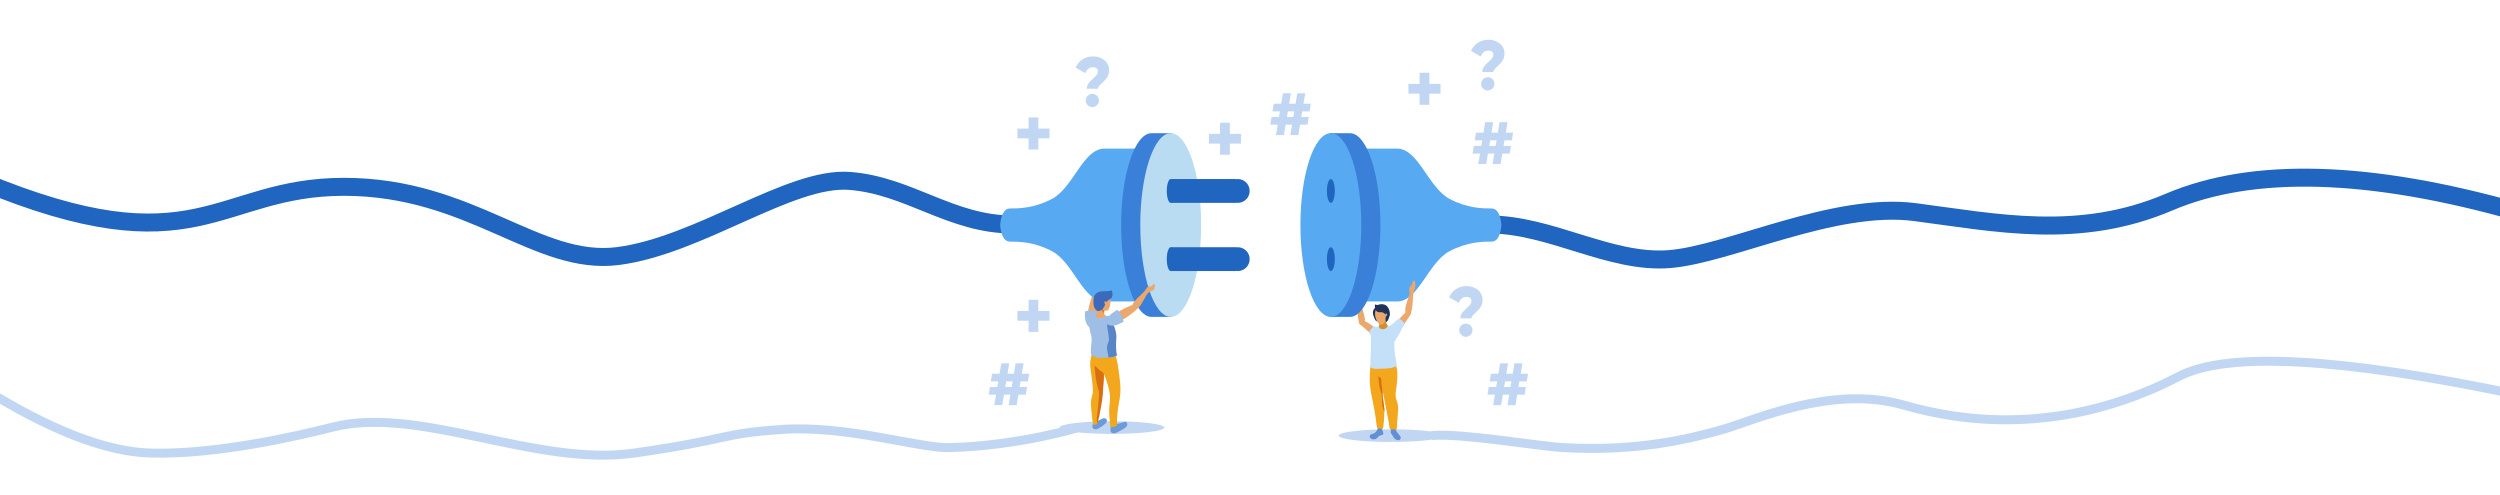 <?xml version="1.0" encoding="UTF-8"?>
<svg width="3802px" height="753px" viewBox="0 0 3802 753" version="1.1" xmlns="http://www.w3.org/2000/svg" xmlns:xlink="http://www.w3.org/1999/xlink">
    <!-- Generator: Sketch 57.1 (83088) - https://sketch.com -->
    <title>Artboard</title>
    <desc>Created with Sketch.</desc>
    <g id="Artboard" stroke="none" stroke-width="1" fill="none" fill-rule="evenodd">
        <g id="2662781" transform="translate(-29, 60)">
            <polyline id="Fill-1" fill="#C1D6F2" points="1625.042 150.406 1608.084 150.406 1608.084 167.364 1593.246 167.364 1593.246 150.406 1576.288 150.406 1576.288 135.568 1593.246 135.568 1593.246 118.61 1608.084 118.61 1608.084 135.568 1625.042 135.568 1625.042 150.406"></polyline>
            <polyline id="Fill-2" fill="#C1D6F2" points="1916.284 158.406 1899.328 158.406 1899.328 175.364 1884.49 175.364 1884.49 158.406 1867.532 158.406 1867.532 143.568 1884.49 143.568 1884.49 126.61 1899.328 126.61 1899.328 143.568 1916.284 143.568 1916.284 158.406"></polyline>
            <polyline id="Fill-3" fill="#C1D6F2" points="2219.708 82.406 2202.752 82.406 2202.752 99.364 2187.914 99.364 2187.914 82.406 2170.954 82.406 2170.954 67.568 2187.914 67.568 2187.914 50.61 2202.752 50.61 2202.752 67.568 2219.708 67.568 2219.708 82.406"></polyline>
            <polyline id="Fill-4" fill="#C1D6F2" points="1625.042 427.738 1608.084 427.738 1608.084 444.698 1593.246 444.698 1593.246 427.738 1576.288 427.738 1576.288 412.9 1593.246 412.9 1593.246 395.944 1608.084 395.944 1608.084 412.9 1625.042 412.9 1625.042 427.738"></polyline>
            <path d="M2248.202,442.164 C2248.202,436.652 2252.762,432.096 2258.272,432.096 C2263.784,432.096 2268.342,436.652 2268.342,442.164 C2268.342,447.676 2263.784,452.232 2258.272,452.232 C2252.762,452.232 2248.202,447.676 2248.202,442.164 Z M2266.752,397.754 C2266.752,394.048 2264.314,391.61 2258.908,391.61 C2253.078,391.61 2249.582,395.53 2247.46,400.512 L2232.836,392.138 C2237.498,381.222 2247.778,375.074 2259.544,375.074 C2271.626,375.074 2283.708,382.492 2283.708,396.272 C2283.708,412.062 2266.752,416.94 2266.752,424.252 L2249.792,424.252 C2249.792,411.852 2266.752,407.082 2266.752,397.754 L2266.752,397.754 Z" id="Fill-5" fill="#C1D6F2"></path>
            <path d="M1680.202,92.832 C1680.202,87.32 1684.76,82.764 1690.272,82.764 C1695.784,82.764 1700.34,87.32 1700.34,92.832 C1700.34,98.344 1695.784,102.9 1690.272,102.9 C1684.76,102.9 1680.202,98.344 1680.202,92.832 Z M1698.75,48.422 C1698.75,44.714 1696.314,42.276 1690.908,42.276 C1685.078,42.276 1681.58,46.196 1679.46,51.178 L1664.834,42.806 C1669.498,31.888 1679.778,25.742 1691.544,25.742 C1703.626,25.742 1715.708,33.16 1715.708,46.938 C1715.708,62.73 1698.75,67.606 1698.75,74.92 L1681.792,74.92 C1681.792,62.518 1698.75,57.75 1698.75,48.422 L1698.75,48.422 Z" id="Fill-6" fill="#C1D6F2"></path>
            <path d="M2281.536,67.498 C2281.536,61.986 2286.094,57.43 2291.606,57.43 C2297.116,57.43 2301.674,61.986 2301.674,67.498 C2301.674,73.01 2297.116,77.566 2291.606,77.566 C2286.094,77.566 2281.536,73.01 2281.536,67.498 Z M2300.084,23.088 C2300.084,19.38 2297.646,16.942 2292.242,16.942 C2286.412,16.942 2282.914,20.862 2280.794,25.844 L2266.168,17.472 C2270.832,6.554 2281.112,0.408 2292.876,0.408 C2304.958,0.408 2317.04,7.826 2317.04,21.604 C2317.04,37.396 2300.084,42.272 2300.084,49.586 L2283.126,49.586 C2283.126,37.184 2300.084,32.416 2300.084,23.088 L2300.084,23.088 Z" id="Fill-7" fill="#C1D6F2"></path>
            <path d="M2305.002,153.414 L2295.25,153.414 L2293.768,161.894 L2303.518,161.894 L2305.002,153.414 Z M2317.084,153.414 L2315.6,161.894 L2326.834,161.894 L2325.032,173.552 L2313.692,173.552 L2311.042,189.45 L2298.96,189.45 L2301.61,173.552 L2291.86,173.552 L2289.208,189.45 L2277.126,189.45 L2279.778,173.552 L2268.542,173.552 L2270.448,161.894 L2281.684,161.894 L2283.168,153.414 L2271.828,153.414 L2273.736,141.756 L2285.076,141.756 L2287.726,125.858 L2299.808,125.858 L2297.158,141.756 L2306.908,141.756 L2309.558,125.858 L2321.64,125.858 L2318.992,141.756 L2330.12,141.756 L2328.212,153.414 L2317.084,153.414 L2317.084,153.414 Z" id="Fill-8" fill="#C1D6F2"></path>
            <path d="M1997.364,109.414 L1987.612,109.414 L1986.128,117.894 L1995.88,117.894 L1997.364,109.414 Z M2009.446,109.414 L2007.962,117.894 L2019.196,117.894 L2017.396,129.552 L2006.054,129.552 L2003.406,145.45 L1991.322,145.45 L1993.972,129.552 L1984.222,129.552 L1981.572,145.45 L1969.49,145.45 L1972.138,129.552 L1960.904,129.552 L1962.812,117.894 L1974.046,117.894 L1975.53,109.414 L1964.19,109.414 L1966.098,97.756 L1977.44,97.756 L1980.088,81.858 L1992.17,81.858 L1989.522,97.756 L1999.272,97.756 L2001.922,81.858 L2014.004,81.858 L2011.356,97.756 L2022.484,97.756 L2020.576,109.414 L2009.446,109.414 L2009.446,109.414 Z" id="Fill-9" fill="#C1D6F2"></path>
            <path d="M1569.002,520.08 L1559.25,520.08 L1557.768,528.56 L1567.518,528.56 L1569.002,520.08 Z M1581.084,520.08 L1579.6,528.56 L1590.834,528.56 L1589.034,540.22 L1577.692,540.22 L1575.044,556.116 L1562.96,556.116 L1565.61,540.22 L1555.86,540.22 L1553.21,556.116 L1541.128,556.116 L1543.778,540.22 L1532.542,540.22 L1534.45,528.56 L1545.684,528.56 L1547.168,520.08 L1535.828,520.08 L1537.736,508.422 L1549.076,508.422 L1551.726,492.524 L1563.808,492.524 L1561.158,508.422 L1570.908,508.422 L1573.56,492.524 L1585.642,492.524 L1582.992,508.422 L1594.122,508.422 L1592.214,520.08 L1581.084,520.08 L1581.084,520.08 Z" id="Fill-10" fill="#C1D6F2"></path>
            <path d="M2327.67,520.08 L2317.918,520.08 L2316.434,528.56 L2326.186,528.56 L2327.67,520.08 Z M2339.752,520.08 L2338.268,528.56 L2349.502,528.56 L2347.7,540.22 L2336.36,540.22 L2333.71,556.116 L2321.626,556.116 L2324.278,540.22 L2314.528,540.22 L2311.876,556.116 L2299.794,556.116 L2302.444,540.22 L2291.208,540.22 L2293.116,528.56 L2304.352,528.56 L2305.836,520.08 L2294.494,520.08 L2296.402,508.422 L2307.744,508.422 L2310.392,492.524 L2322.474,492.524 L2319.826,508.422 L2329.576,508.422 L2332.226,492.524 L2344.308,492.524 L2341.66,508.422 L2352.788,508.422 L2350.88,520.08 L2339.752,520.08 L2339.752,520.08 Z" id="Fill-11" fill="#C1D6F2"></path>
            <path d="M2130.946,453.09 C2129.732,454.874 2126.274,454.644 2124.534,454.322 C2122.368,453.918 2120.458,452.492 2118.804,451.208 C2113.54,447.118 2108.284,443.086 2103.452,438.4 C2101.056,436.074 2098.046,434.218 2096.138,431.522 C2095.716,430.926 2095.848,428.614 2095.844,427.87 C2095.838,426.68 2097.194,426.79 2098.172,426.844 C2103.67,427.152 2108.518,430.326 2112.99,433.226 C2114.7,434.336 2116.168,435.736 2117.886,436.87 C2120.508,438.6 2123.164,440.354 2125.496,442.446 C2127.304,444.07 2129.042,446.27 2130.232,448.392 C2130.824,449.448 2131.652,450.914 2131.424,452.226 C2131.278,453.066 2130.764,453.568 2130.946,453.09" id="Fill-12" fill="#EBA76C"></path>
            <path d="M2097.408,433.724 C2096.114,432.764 2095.846,431.046 2095.508,429.588 C2094.384,424.766 2094.098,419.732 2093.624,414.766 C2093.236,410.698 2093.784,406.528 2093.016,402.416 C2092.294,398.574 2090.498,394.86 2090.132,390.924 C2089.934,388.758 2089.93,385.326 2091.102,383.024 C2091.572,382.098 2092.83,381.928 2093.53,382.696 C2093.874,383.068 2094.18,383.464 2094.368,383.816 C2094.836,384.698 2094.84,386.22 2095.146,387.246 C2095.734,389.222 2096.672,391.268 2097.074,393.248 C2097.398,392.386 2097.282,390.756 2097.206,389.34 C2097.184,388.906 2097.796,388.792 2097.932,389.206 C2098.548,391.096 2099.088,393.43 2099.276,394.938 C2099.518,396.884 2098.462,399.446 2098.644,401.414 C2098.966,404.89 2100.374,407.42 2101.25,410.81 C2102.69,416.396 2105.304,422.402 2104.696,428.296 C2104.546,429.772 2104.918,432.27 2103.66,433.37 C2102.774,434.146 2098.724,434.7 2097.408,433.724" id="Fill-13" fill="#EBA76C"></path>
            <path d="M2137.37,444.5 C2136.206,443.488 2134.19,443.538 2132.642,443.03 C2130.608,442.362 2128.482,441.476 2126.668,440.356 C2125.69,439.752 2124.77,439.094 2123.758,438.598 C2122.736,438.1 2121.61,437.81 2120.662,437.152 C2119.822,436.572 2119.232,435.696 2118.288,436.364 C2117.434,436.97 2116.776,437.872 2115.956,438.556 C2114.492,439.778 2113.07,441.146 2112.258,442.896 C2111.674,444.148 2111.562,445.456 2111.102,446.704 C2112.21,447.372 2113.082,448.368 2114.196,449.036 C2115.662,449.918 2117.118,450.728 2118.404,451.886 C2119.418,452.798 2120.252,453.902 2121.044,454.986 C2122.394,456.832 2122.128,458.41 2121.998,460.592 C2121.782,464.144 2120.788,467.7 2120.782,471.254 C2121.384,470.866 2121.902,470.216 2122.526,469.794 C2123.504,469.134 2124.716,468.808 2125.582,467.984 C2127.336,466.312 2127.462,463.35 2127.976,461.138 C2128.858,457.336 2130.13,453.646 2132.86,450.754 C2134.072,449.468 2134.966,448.314 2135.85,446.762 C2136.3,445.972 2136.808,445.012 2137.334,444.34 C2137.206,444.688 2137.042,445.02 2137.37,444.5" id="Fill-14" fill="#C4DFF8"></path>
            <path d="M1703.386,378.828 C1703.446,378.346 1703.512,377.868 1703.59,377.394 C1704.234,373.532 1704.662,369.618 1706.104,365.946 C1706.75,364.3 1707.586,362.724 1708.096,361.03 C1708.606,359.336 1708.764,357.456 1708.056,355.836 C1706.91,357.376 1706.168,359.212 1705.922,361.114 C1705.882,356.958 1706.128,352.796 1706.66,348.672 C1706.35,348.464 1705.934,348.612 1705.598,348.776 C1703.936,349.59 1702.43,350.724 1701.186,352.092 C1700.588,352.752 1700.042,353.48 1699.74,354.318 C1699.418,355.22 1699.394,356.198 1699.446,357.154 C1699.59,359.82 1700.762,362.86 1699.888,365.382 C1699.47,366.584 1699.534,367.31 1698.492,369.336 C1696.93,372.38 1695.388,375.432 1693.844,378.484 C1692.106,381.916 1688.05,390.03 1689.87,394.092 C1690.882,396.348 1692.354,397.442 1694.8,397.098 C1697.264,396.752 1698.526,394.59 1699.624,392.358 C1701.268,389.022 1702.946,382.444 1703.386,378.828" id="Fill-15" fill="#EBA76C"></path>
            <path d="M1692.298,436.416 C1692.938,435.31 1693.258,434.06 1693.566,432.82 C1696.56,420.746 1698.874,408.36 1698.136,395.778 C1698.056,394.42 1697.932,393.028 1697.318,391.762 C1696.702,390.494 1695.494,389.36 1694.032,389.132 C1692.576,388.902 1691.162,389.614 1690.272,390.632 C1689.382,391.646 1688.92,392.932 1688.494,394.196 C1684.842,405.04 1682.604,416.402 1682.478,427.954 C1682.448,430.662 1682.59,433.55 1684.228,435.898 C1685.142,437.21 1686.884,438.692 1688.624,438.844 C1690.28,438.988 1691.588,437.644 1692.298,436.416" id="Fill-16" fill="#EBA76C"></path>
            <path d="M1694.698,434.754 C1695.47,433.348 1695.938,431.802 1696.4,430.266 C1696.764,429.054 1697.13,427.84 1697.496,426.626 C1697.826,425.528 1698.158,424.426 1698.392,423.304 C1698.622,422.198 1698.758,421.074 1698.894,419.952 C1699.126,418.034 1699.356,416.114 1699.588,414.194 C1693.058,411.718 1685.698,411.484 1679.026,413.546 C1678.832,416.6 1678.856,419.666 1679.098,422.718 C1679.336,425.702 1679.794,428.718 1681.044,431.438 C1682.27,434.108 1684.652,436.778 1687.246,438.234 C1690.106,439.84 1693.382,437.152 1694.698,434.754" id="Fill-17" fill="#9EBEE6"></path>
            <g id="Group-21" transform="translate(0, 214)">
                <path d="M0,314.56 C103.628,379.52 189.44,413 257.434,415 C359.426,418 488.226,387.375 535,375.534 C667.008,342.116 843.715,436.54 993.685,415 C1143.655,393.46 1120.881,385.865 1218.197,379.074 C1315.513,372.283 1427.298,407.73 1471.796,406.728 C1579.254,404.308 1671.146,375.534 1671.146,375.534" id="Stroke-18" stroke="#C1D6F2" stroke-width="13.676"></path>
                <path d="M1568.908,67.388 C1475.216,67.388 1411.232,7.974 1320.968,1.118 C1230.704,-5.738 1092.45,99.382 969.052,115.378 C845.654,131.374 746.255,10.116 552.008,10.116 C357.761,10.116 329.604,138.196 0,1.118" id="Stroke-20" stroke="#2065BF" stroke-width="27.354"></path>
            </g>
            <path d="M1756.702,284.96 L1763.148,165.988 C1763.148,165.988 1729.3,165.988 1708.732,165.988 C1676.17,165.988 1661.458,225.116 1629.038,242.398 C1602.07,256.77 1578.478,257.076 1564.768,257.076 C1551.056,257.076 1550.056,282.244 1550.056,282.244 C1550.056,282.244 1551.056,307.414 1564.768,307.414 C1578.478,307.414 1602.07,307.72 1629.038,322.092 C1661.458,339.374 1676.17,398.502 1708.732,398.502 C1729.3,398.502 1763.148,398.502 1763.148,398.502 L1756.236,284.954 L1756.702,284.96" id="Fill-22" fill="#57A9F2"></path>
            <path d="M1826.562,282.244 C1826.562,241.51 1820.78,204.856 1811.566,179.324 L1811.566,142.564 L1780.286,142.564 C1754.73,142.564 1734.012,205.102 1734.012,282.244 C1734.012,359.39 1754.73,421.926 1780.286,421.926 L1811.566,421.926 L1811.566,385.166 C1820.78,359.634 1826.562,322.98 1826.562,282.244" id="Fill-23" fill="#3A7FD8"></path>
            <path d="M1855.696,282.244 C1855.696,359.39 1834.98,421.926 1809.422,421.926 C1783.866,421.926 1763.148,359.39 1763.148,282.244 C1763.148,205.102 1783.866,142.564 1809.422,142.564 C1834.98,142.564 1855.696,205.102 1855.696,282.244" id="Fill-24" fill="#BADCF2"></path>
            <path d="M1815.422,230.4 C1815.422,240.4 1812.736,248.508 1809.422,248.508 C1806.11,248.508 1803.424,240.4 1803.424,230.4 C1803.424,220.4 1806.11,212.294 1809.422,212.294 C1812.736,212.294 1815.422,220.4 1815.422,230.4" id="Fill-25" fill="#2065BF"></path>
            <polygon id="Fill-26" fill="#2065BF" points="1809.422 248.508 1908.4 248.508 1908.4 212.294 1809.422 212.294"></polygon>
            <path d="M1929.506,230.4 C1929.506,240.4 1921.398,248.508 1911.398,248.508 C1901.398,248.508 1893.292,240.4 1893.292,230.4 C1893.292,220.4 1901.398,212.294 1911.398,212.294 C1921.398,212.294 1929.506,220.4 1929.506,230.4" id="Fill-27" fill="#2065BF"></path>
            <path d="M1815.422,334.09 C1815.422,344.09 1812.736,352.196 1809.422,352.196 C1806.11,352.196 1803.424,344.09 1803.424,334.09 C1803.424,324.09 1806.11,315.982 1809.422,315.982 C1812.736,315.982 1815.422,324.09 1815.422,334.09" id="Fill-28" fill="#2065BF"></path>
            <polygon id="Fill-29" fill="#2065BF" points="1809.422 352.196 1908.4 352.196 1908.4 315.982 1809.422 315.982"></polygon>
            <path d="M1929.506,334.09 C1929.506,344.09 1921.398,352.196 1911.398,352.196 C1901.398,352.196 1893.292,344.09 1893.292,334.09 C1893.292,324.09 1901.398,315.982 1911.398,315.982 C1921.398,315.982 1929.506,324.09 1929.506,334.09" id="Fill-30" fill="#2065BF"></path>
            <g id="Group-34" transform="translate(2205, 210)">
                <path d="M0.764,392.486 C43.094,387.934 163.192,408.582 201.518,410.728 C318.225,417.263 398.209,395.996 444.063,383.074 C489.916,370.152 609.455,314.32 719.479,346.116 C882.823,393.321 1028.064,359.454 1138,302.29 C1211.291,264.181 1383.291,273.585 1654,330.504" id="Stroke-31" stroke="#C1D6F2" stroke-width="13.676"></path>
                <path d="M88.456,71.388 C182.148,71.388 272.018,130.946 362.282,124.09 C452.544,117.234 612.506,36.54 735.906,52.536 C859.304,68.532 985.523,95.808 1122.53,37.418 C1249.906,-16.869 1427.063,-11.829 1654,52.536" id="Stroke-33" stroke="#2065BF" stroke-width="27.354"></path>
            </g>
            <path d="M2297.6,257.076 C2283.888,257.076 2260.294,256.77 2233.328,242.398 C2200.908,225.116 2186.196,165.988 2153.632,165.988 C2133.066,165.988 2099.218,165.988 2099.218,165.988 L2106.53,279.24 L2105.682,279.228 L2099.218,398.502 C2099.218,398.502 2133.066,398.502 2153.632,398.502 C2186.196,398.502 2200.908,339.374 2233.328,322.092 C2260.294,307.72 2283.888,307.414 2297.6,307.414 C2311.31,307.414 2312.31,282.244 2312.31,282.244 C2312.31,282.244 2311.31,257.076 2297.6,257.076" id="Fill-35" fill="#57A9F2"></path>
            <path d="M2035.804,282.244 C2035.804,241.51 2041.586,204.856 2050.8,179.324 L2050.8,142.564 L2082.08,142.564 C2107.636,142.564 2128.354,205.102 2128.354,282.244 C2128.354,359.39 2107.636,421.926 2082.08,421.926 L2050.8,421.926 L2050.8,385.166 C2041.586,359.634 2035.804,322.98 2035.804,282.244" id="Fill-36" fill="#3A7FD8"></path>
            <path d="M2006.668,282.244 C2006.668,359.39 2027.386,421.926 2052.944,421.926 C2078.5,421.926 2099.218,359.39 2099.218,282.244 C2099.218,205.102 2078.5,142.564 2052.944,142.564 C2027.386,142.564 2006.668,205.102 2006.668,282.244" id="Fill-37" fill="#57A9F2"></path>
            <path d="M2046.946,230.4 C2046.946,240.4 2049.63,248.508 2052.944,248.508 C2056.256,248.508 2058.942,240.4 2058.942,230.4 C2058.942,220.4 2056.256,212.294 2052.944,212.294 C2049.63,212.294 2046.946,220.4 2046.946,230.4" id="Fill-38" fill="#2065BF"></path>
            <path d="M2046.946,334.09 C2046.946,344.09 2049.63,352.196 2052.944,352.196 C2056.256,352.196 2058.942,344.09 2058.942,334.09 C2058.942,324.09 2056.256,315.982 2052.944,315.982 C2049.63,315.982 2046.946,324.09 2046.946,334.09" id="Fill-39" fill="#2065BF"></path>
            <path d="M1799.738,590.226 C1799.738,595.554 1764.03,599.874 1719.982,599.874 C1675.934,599.874 1640.226,595.554 1640.226,590.226 C1640.226,584.894 1675.934,580.574 1719.982,580.574 C1764.03,580.574 1799.738,584.894 1799.738,590.226" id="Fill-40" fill="#C1D6F2"></path>
            <path d="M1761.488,390.758 C1761.858,390.442 1762.218,390.12 1762.566,389.79 C1765.414,387.104 1768.426,384.564 1770.67,381.32 C1771.678,379.866 1772.518,378.296 1773.64,376.928 C1774.762,375.56 1776.236,374.38 1777.976,374.066 C1777.336,375.876 1776.226,377.514 1774.782,378.78 C1778.258,376.496 1781.574,373.972 1784.702,371.23 C1785.046,371.374 1785.156,371.802 1785.206,372.172 C1785.456,374.004 1785.356,375.886 1784.912,377.682 C1784.698,378.548 1784.4,379.406 1783.87,380.124 C1783.304,380.894 1782.502,381.46 1781.68,381.95 C1779.386,383.314 1776.21,384.036 1774.604,386.168 C1773.838,387.186 1773.2,387.538 1772.098,389.53 C1770.444,392.524 1768.768,395.506 1767.094,398.49 C1765.214,401.846 1760.738,409.734 1756.352,410.488 C1753.914,410.906 1752.188,410.294 1751.108,408.07 C1750.022,405.832 1751.114,403.58 1752.354,401.424 C1754.206,398.2 1758.734,393.14 1761.488,390.758" id="Fill-41" fill="#EBA76C"></path>
            <path d="M1758.344,409.064 C1758.28,409.246 1758.204,409.426 1758.118,409.598 C1757.514,410.804 1756.496,411.716 1755.488,412.586 C1749.528,417.722 1743.092,422.334 1736.19,426.168 C1733.052,427.908 1729.818,429.492 1726.488,430.89 C1723.99,431.936 1721.264,432.896 1718.472,432.264 C1716.912,431.914 1714.882,430.86 1714.084,429.304 C1713.326,427.826 1714.078,426.108 1714.948,424.984 C1715.732,423.976 1716.77,423.208 1717.8,422.458 C1727.856,415.13 1738.454,408.312 1750.386,404.252 C1751.674,403.812 1753.008,403.406 1754.412,403.498 C1755.818,403.588 1757.326,404.278 1758.088,405.548 C1758.74,406.632 1758.74,407.948 1758.344,409.064" id="Fill-42" fill="#EBA76C"></path>
            <path d="M1715.612,409.352 C1714.988,410.758 1714.034,412.238 1712.522,412.544 C1712.034,412.642 1710.728,412.544 1709.34,412.344 C1709.008,412.3 1708.666,412.246 1708.336,412.19 C1706.94,411.95 1705.65,411.636 1705.238,411.346 C1704.32,410.702 1702.688,408.008 1702.54,407.636 C1702.5,407.538 1702.448,407.426 1702.388,407.308 C1702.274,407.07 1702.118,406.798 1701.956,406.508 C1701.454,405.622 1700.854,404.574 1700.854,403.924 C1700.854,399.2 1702.85,397.96 1704.606,395.65 C1706.362,393.348 1708.908,391.726 1711.642,390.762 C1713.12,390.242 1714.914,389.834 1716.462,390.288 C1717.846,390.688 1717.668,391.694 1717.738,392.936 C1718.06,398.568 1717.928,404.126 1715.612,409.352" id="Fill-43" fill="#EBA76C"></path>
            <path d="M1711.422,420.032 C1707.998,423.724 1702.53,425.384 1697.632,424.214 C1696.236,423.88 1694.872,423.332 1693.434,423.268 C1695.422,421.986 1696.434,419.614 1696.886,417.294 C1697.396,414.702 1697.328,411.986 1696.632,409.436 C1696.494,408.926 1695.33,406.734 1695.866,406.332 C1696.322,405.994 1698.882,407.106 1699.618,407.088 C1700.434,407.07 1701.2,406.824 1701.956,406.508 C1702.08,406.454 1702.206,406.398 1702.33,406.342 L1702.334,406.338 C1703.178,405.958 1704.004,405.52 1704.874,405.238 C1705.056,405.178 1705.252,405.128 1705.438,405.178 C1705.594,405.224 1705.722,405.334 1705.842,405.442 C1706.97,406.462 1708.1,407.476 1709.23,408.49 C1708.856,409.604 1708.57,410.752 1708.38,411.912 C1708.362,412.004 1708.35,412.094 1708.336,412.19 C1708.17,413.29 1708.09,414.402 1708.094,415.516 C1708.094,415.832 1708.104,416.152 1708.136,416.472 C1708.174,416.88 1708.252,417.28 1708.394,417.664 C1708.862,418.93 1710.08,419.884 1711.422,420.032" id="Fill-44" fill="#EBA76C"></path>
            <path d="M1708.336,412.19 C1708.17,413.29 1708.09,414.402 1708.094,415.516 C1708.094,415.832 1708.104,416.152 1708.136,416.472 C1707.81,416.288 1707.52,415.92 1707.284,415.712 C1706.774,415.258 1706.312,414.804 1705.85,414.306 C1704.444,412.77 1703.62,410.836 1702.898,408.922 C1702.708,408.42 1702.496,407.868 1702.388,407.308 C1702.324,406.982 1702.298,406.658 1702.33,406.342 C1702.33,406.338 1702.33,406.338 1702.33,406.336 L1702.334,406.338 C1703.586,407.662 1704.568,409.144 1705.968,410.332 C1706.686,410.944 1707.536,411.474 1708.38,411.912 C1708.464,411.96 1708.548,412 1708.632,412.044 C1708.862,412.158 1709.106,412.246 1709.34,412.344 C1709.008,412.3 1708.666,412.246 1708.336,412.19" id="Fill-45" fill="#E17D27"></path>
            <path d="M1704.654,410.81 C1705.566,410.05 1706.452,409.244 1707.156,408.286 C1708.848,405.98 1709.326,402.998 1710.744,400.514 C1711.656,398.914 1712.96,397.538 1714.508,396.54 C1715.796,395.708 1717.256,395.13 1718.402,394.114 C1720.15,392.564 1720.954,390.148 1720.946,387.814 C1720.938,385.48 1720.198,383.208 1719.27,381.064 C1718.386,382.052 1716.994,382.386 1715.68,382.562 C1712.056,383.05 1708.366,382.726 1704.726,383.064 C1701.084,383.406 1697.292,384.554 1694.916,387.334 C1692.4,390.282 1691.964,394.44 1691.892,398.314 C1691.856,400.272 1691.884,402.242 1692.272,404.158 C1692.778,406.652 1693.896,409.022 1695.502,410.994 C1698.176,414.278 1701.748,413.232 1704.654,410.81" id="Fill-46" fill="#3C69BA"></path>
            <path d="M1711.614,399.666 C1711.32,399.196 1710.946,398.748 1710.442,398.514 C1709.936,398.282 1709.28,398.31 1708.886,398.7 C1708.578,399.002 1708.476,399.468 1708.518,399.896 C1708.562,400.324 1708.728,400.73 1708.894,401.13 C1709.472,402.518 1710.064,403.932 1711.026,405.09 C1711.194,405.292 1711.434,405.502 1711.684,405.426 C1711.832,405.382 1711.932,405.246 1712.014,405.114 C1712.014,404.77 1712.498,404.138 1712.596,403.76 C1712.732,403.238 1712.776,402.7 1712.742,402.162 C1712.706,402.172 1712.792,402.264 1712.682,402.254 C1712.148,401.642 1712.088,400.424 1711.614,399.666" id="Fill-47" fill="#EBA76C"></path>
            <path d="M1690.444,586.982 C1690.306,588.016 1690.17,589.088 1690.49,590.078 C1691.132,592.068 1693.476,593.094 1695.56,592.91 C1697.642,592.73 1699.518,591.632 1701.304,590.546 C1704.228,588.77 1707.146,586.94 1709.652,584.612 C1710.596,583.734 1711.494,582.766 1712.014,581.588 C1712.532,580.408 1712.626,578.98 1711.986,577.864 C1710.992,576.126 1708.598,575.694 1706.66,576.192 C1704.724,576.688 1703.048,577.88 1701.234,578.722 C1698.764,579.87 1697.312,580.736 1694.78,581.714 C1691.758,582.882 1690.852,583.938 1690.444,586.982" id="Fill-48" fill="#6D9AD8"></path>
            <path d="M1687.106,490.476 C1686.578,496.94 1687.73,503.406 1688.672,509.822 C1689.662,516.566 1690.426,523.342 1690.962,530.138 C1691.128,532.228 1691.272,534.336 1691.054,536.424 C1690.704,539.8 1689.426,543.004 1688.742,546.328 C1687.58,551.972 1688.148,557.808 1688.72,563.54 C1689.1,567.334 1689.478,571.13 1689.858,574.926 C1690.216,578.524 1690.582,582.152 1691.676,585.6 C1694.892,586.774 1696.692,585.472 1697.824,584.374 C1698.416,574.408 1700.026,564.506 1702.618,554.868 C1703.432,551.848 1704.342,548.848 1704.866,545.766 C1705.458,542.284 1705.552,538.74 1705.786,535.22 C1706.686,521.766 1709.672,508.356 1708.468,494.928 C1708.002,489.734 1706.914,484.622 1705.828,479.522 C1705.73,479.06 1705.616,478.57 1705.284,478.234 C1704.912,477.858 1704.35,477.76 1703.826,477.68 C1701.068,477.26 1698.308,476.842 1695.548,476.422 C1693.876,476.166 1691.67,475.36 1690.338,476.774 C1689.03,478.162 1688.77,481.276 1688.346,483.06 C1687.766,485.5 1687.306,487.974 1687.106,490.476" id="Fill-49" fill="#F2A71D"></path>
            <path d="M1717.876,592.464 C1717.694,593.55 1717.512,594.674 1717.806,595.734 C1718.406,597.908 1720.882,599.12 1723.134,599.028 C1725.388,598.938 1727.466,597.856 1729.456,596.8 C1732.566,595.15 1735.68,593.498 1738.638,591.59 C1740.362,590.476 1742.1,589.196 1742.966,587.336 C1743.832,585.478 1743.488,582.904 1741.712,581.88 C1739.786,580.768 1737.414,581.902 1735.336,582.698 C1733.1,583.554 1730.732,584 1728.378,584.444 C1725.994,584.894 1721.904,584.856 1719.824,586.06 C1718.016,587.108 1718.212,590.47 1717.876,592.464" id="Fill-50" fill="#6D9AD8"></path>
            <path d="M1703.184,502.454 C1704.544,504.488 1706.182,506.334 1707.468,508.42 C1709.222,511.268 1710.27,514.484 1711.302,517.666 C1714.128,526.378 1716.984,535.248 1717.13,544.406 C1717.234,550.818 1716.002,557.182 1715.838,563.594 C1715.73,567.858 1716.092,572.12 1716.456,576.372 C1716.828,580.732 1717.2,585.094 1717.574,589.456 C1721.122,589.792 1724.77,589.032 1727.888,587.306 C1727.288,576.516 1728.438,565.692 1730.294,555.046 C1731.192,549.902 1732.254,544.78 1732.718,539.58 C1733.57,530.04 1732.388,520.45 1731.208,510.944 C1729.744,499.148 1728.252,487.232 1724.134,476.084 C1724.412,476.84 1704.332,478.78 1702.604,478.952 C1696.198,479.592 1697.946,487.316 1698.904,491.956 C1699.672,495.68 1701.07,499.284 1703.184,502.454" id="Fill-51" fill="#F2A71D"></path>
            <path d="M1698.594,529.688 C1699.232,531.848 1699.964,533.996 1700.272,536.228 C1700.624,538.802 1700.4,541.416 1700.176,544.004 C1699.922,546.942 1699.666,549.882 1699.412,552.818 C1698.754,560.418 1698.19,568.04 1696.958,575.566 C1696.464,578.586 1697.496,581.022 1697.818,584.412 C1700.774,574.83 1702.122,565.832 1703.952,555.974 C1706.012,544.868 1706.612,533.55 1707.21,522.27 C1707.382,519.014 1707.554,515.756 1707.728,512.5 C1707.814,510.848 1707.878,509.094 1707.062,507.656 C1706.248,506.224 1704.72,505.382 1703.322,504.506 C1699.712,502.246 1697.392,498.992 1694.234,496.368 C1693.108,497.87 1694.146,501.784 1694.292,503.588 C1694.532,506.528 1694.81,509.468 1695.17,512.394 C1695.886,518.23 1696.924,524.042 1698.594,529.688" id="Fill-52" fill="#D86F13"></path>
            <path d="M1725.26,456.304 C1725.476,454.298 1725.786,452.294 1725.774,450.274 C1725.754,446.628 1724.688,443.076 1723.632,439.586 C1722.212,434.892 1720.792,430.198 1719.372,425.504 C1718.852,423.786 1718.326,422.054 1717.456,420.482 C1715.168,420.868 1712.794,420.716 1710.574,420.042 L1710.902,420.268 C1707.832,422.858 1703.758,424.216 1699.75,424.018 C1699.752,424.01 1699.754,424.004 1699.756,423.996 C1699.318,423.784 1698.576,423.85 1698.028,423.608 C1697.55,423.394 1697.028,423.106 1696.584,422.824 C1695.894,422.392 1695.086,421.43 1695.448,420.564 C1694.162,421.502 1693.242,421.814 1691.66,421.89 C1690.542,421.94 1689.172,422.036 1688.282,422.8 C1686.76,424.108 1685.926,426.11 1685.588,428.094 C1685.556,428.186 1685.524,428.278 1685.496,428.372 C1685.002,430.078 1685.146,431.9 1685.316,433.67 C1685.668,437.378 1686.108,441.088 1687.012,444.702 C1687.58,446.964 1688.328,449.186 1688.746,451.48 C1690.432,460.728 1686.64,470.338 1688.414,479.57 C1689.538,479.486 1690.468,480.362 1691.352,481.062 C1694.352,483.436 1698.31,484.268 1702.132,484.36 C1705.956,484.454 1709.766,483.882 1713.59,483.788 C1717.944,483.678 1722.81,484.024 1726.092,481.16 C1725.072,472.914 1724.37,464.564 1725.26,456.304" id="Fill-53" fill="#9EBEE6"></path>
            <path d="M1716.898,423.678 C1715.698,422.97 1714.06,423.652 1713.28,424.806 C1712.502,425.96 1712.374,427.422 1712.346,428.814 C1712.17,437.174 1714.652,445.356 1715.338,453.688 C1715.484,455.452 1715.546,457.248 1715.106,458.962 C1714.678,460.618 1713.798,462.122 1713.252,463.742 C1712.178,466.926 1712.434,470.404 1713.03,473.712 C1713.63,477.018 1714.558,480.278 1714.8,483.63 C1718.934,483.404 1723.032,482.56 1726.916,481.128 C1727.16,481.038 1727.42,480.93 1727.546,480.704 C1727.676,480.474 1727.626,480.188 1727.572,479.928 C1725.986,472.072 1726.08,463.976 1726.61,455.98 C1726.744,453.952 1726.904,451.914 1726.75,449.886 C1726.608,448.018 1726.198,446.184 1725.786,444.356 C1724.79,439.938 1723.678,435.328 1720.692,431.924 C1719.598,430.678 1718.274,429.624 1717.346,428.248 C1716.418,426.874 1715.95,425.006 1716.764,423.56 C1717.14,424.128 1717.514,424.696 1717.89,425.262" id="Fill-54" fill="#5885C7"></path>
            <path d="M1711.856,424.516 C1712.778,423.206 1713.962,422.104 1715.136,421.014 C1716.064,420.152 1716.994,419.29 1717.922,418.428 C1718.764,417.646 1719.606,416.866 1720.512,416.16 C1721.404,415.466 1722.352,414.85 1723.3,414.234 C1724.922,413.182 1726.542,412.13 1728.164,411.076 C1733.264,415.85 1736.71,422.354 1737.796,429.254 C1735.14,430.772 1732.376,432.1 1729.53,433.226 C1726.746,434.326 1723.836,435.242 1720.844,435.318 C1717.906,435.394 1714.46,434.43 1712.01,432.74 C1709.31,430.88 1710.282,426.754 1711.856,424.516" id="Fill-55" fill="#9EBEE6"></path>
            <path d="M1708.572,416.574 C1708.768,416.778 1708.654,416.704 1708.518,416.578 C1708.534,416.578 1708.556,416.578 1708.572,416.574" id="Fill-56" fill="#5885C7"></path>
            <path d="M2224.248,602.486 C2224.248,607.816 2188.538,612.138 2144.492,612.138 C2100.444,612.138 2064.734,607.816 2064.734,602.486 C2064.734,597.156 2100.444,592.836 2144.492,592.836 C2188.538,592.836 2224.248,597.156 2224.248,602.486" id="Fill-57" fill="#C1D6F2"></path>
            <path d="M2123.946,443.232 C2124.772,443.616 2125.766,443.616 2126.66,443.612 C2128.472,443.602 2130.27,443.488 2132.034,443.038 C2134.972,442.29 2137.306,440.536 2139.88,439.032 C2140.656,438.58 2141.382,438.032 2142.158,437.59 C2142.57,437.356 2143.108,437.252 2143.434,436.908 C2142.78,436.59 2141.952,436.816 2141.244,436.488 C2139.254,435.568 2137.98,433.402 2137.362,431.404 C2137.116,430.612 2136.87,429.792 2136.66,428.968 C2136.516,428.404 2136.392,427.842 2136.296,427.288 C2136.248,427.014 2136.208,426.7 2136.184,426.364 C2136.108,425.386 2136.142,424.226 2136.424,423.386 C2136.516,423.258 2136.61,423.13 2136.698,423.002 C2136.312,423.008 2135.932,422.534 2135.554,422.524 C2135.016,422.506 2134.372,423.244 2133.982,423.574 C2132.936,424.464 2131.91,425.41 2130.538,425.746 C2128.734,426.192 2126.656,426.826 2124.82,426.466 C2125.472,427.394 2125.788,428.74 2126.002,429.894 C2126.028,430.028 2126.05,430.154 2126.072,430.284 C2126.278,431.45 2126.552,432.55 2126.508,433.742 C2126.508,433.776 2126.508,433.81 2126.504,433.846 C2126.44,435.038 2126.274,436.204 2125.966,437.354 C2125.42,439.386 2124.932,441.386 2123.946,443.232" id="Fill-58" fill="#D29026"></path>
            <path d="M2120.322,412.088 C2120.096,413.466 2119.342,414.604 2119.258,416.028 C2119.136,418.06 2119.17,420.226 2119.762,422.182 C2120.932,426.054 2123.676,430.096 2126.714,432.754 C2131.342,436.8 2135.746,429.094 2136.882,425.242 C2137.85,421.968 2138.662,417.448 2136.808,414.352 C2135.324,411.872 2133.128,409.274 2130.226,408.574 C2128.15,408.074 2125.46,408.294 2123.58,409.388 C2122.376,410.086 2121.326,412.212 2120.322,412.088" id="Fill-59" fill="#EBA76C"></path>
            <path d="M2135.232,417.628 C2132.25,413.686 2127.782,415.108 2126.02,414.862 C2122.648,414.392 2120.432,411.652 2120.112,408.442 C2119.944,406.742 2119.696,404.53 2120.228,402.942 C2121.654,403.298 2122.686,404.046 2124.316,403.73 C2126.022,403.398 2127.368,402.678 2129.16,402.612 C2132.464,402.486 2136.292,403.234 2138.532,405.828 C2141.518,409.286 2142.908,413.852 2142.792,418.392 C2142.76,419.748 2139.138,431.104 2136.72,429.456 C2135.842,428.856 2136.292,424.002 2136.188,422.876 C2136.058,421.474 2135.708,418.256 2135.232,417.628" id="Fill-60" fill="#1E3358"></path>
            <path d="M2122.028,407.936 C2119.046,407.718 2117.176,411.76 2116.91,414.516 C2116.658,417.134 2117.626,419.914 2118.538,422.312 C2119.028,423.596 2119.584,424.888 2120.296,426.04 C2120.534,426.426 2121.77,428.664 2122.344,428.604 C2123.412,428.488 2121.82,425.468 2121.63,424.976 C2120.974,423.278 2120.478,421.628 2120.298,419.836 C2120.036,417.222 2119.976,414.622 2121.18,412.208 C2122.04,410.484 2122.646,409.728 2122.028,407.936" id="Fill-61" fill="#1E3358"></path>
            <path d="M2135.284,419.49 C2135.628,418.558 2135.63,417.782 2136.376,417.122 C2136.904,416.652 2137.584,416.43 2138.128,417.066 C2139.244,418.372 2137.76,420.184 2137.148,421.322 C2136.82,421.936 2136.29,422.52 2135.992,423.116 C2135.784,422.398 2135.798,421.622 2135.654,420.906 C2135.582,420.55 2135.488,419.44 2135.284,419.49" id="Fill-62" fill="#EBA76C"></path>
            <path d="M2151.7,587.646 C2152.472,589.158 2151.588,591.91 2151.862,593.718 C2152.126,595.472 2153.362,596.822 2154.418,598.27 C2155.95,600.374 2160.348,604.34 2159.034,607.216 C2157.35,610.91 2152.796,609.362 2150.428,607.574 C2147.976,605.724 2147.228,602.57 2145.316,600.266 C2143.76,598.39 2143.682,596.832 2144.158,594.514 C2144.616,592.284 2144.576,590.032 2144.696,587.666 C2146.188,587.478 2147.804,587.898 2149.304,587.966 C2149.994,587.996 2152.014,588.114 2151.7,587.646" id="Fill-63" fill="#6190D5"></path>
            <path d="M2131.238,587.326 C2131.428,589.466 2130.758,591.742 2131.158,593.876 C2131.5,595.69 2133.18,597.776 2132.676,599.786 C2132.176,601.778 2129.604,601.854 2127.92,602.378 C2126.17,602.92 2124.988,604.072 2123.852,605.534 C2121.558,608.478 2116.078,609.31 2113.184,606.34 C2111.876,604.998 2111.596,602.532 2112.992,601.344 C2114.472,600.086 2116.65,600.164 2118.294,599.224 C2122.714,596.692 2124.966,592.682 2124.656,587.34 C2126.852,587.518 2128.82,587.906 2130.954,587.598 C2131.054,587.84 2130.99,588.068 2131.238,587.326" id="Fill-64" fill="#6190D5"></path>
            <path d="M2147.574,485.604 C2149.446,486.428 2150.448,491.224 2151.208,493.112 C2152.392,496.05 2153.192,499.242 2153.63,502.378 C2154.862,511.154 2153.616,519.876 2152.692,528.582 C2152.324,532.036 2151.662,535.482 2151.4,538.958 C2151.126,542.574 2152.114,547.14 2153.444,550.426 C2154.91,554.06 2155.734,560.556 2155.192,564.482 C2154.636,568.486 2155.018,568.858 2154.608,572.866 C2154.226,576.586 2153.826,580.34 2153.644,584.042 C2153.576,585.45 2153.416,586.81 2153.482,588.236 C2153.556,589.76 2153.144,591.16 2153.138,592.61 C2153.138,592.874 2152.922,593.08 2152.658,593.074 C2149.52,592.988 2145.546,593.13 2142.678,592.204 C2142.562,592.166 2142.48,592.062 2142.466,591.944 C2141.7,585.364 2140.442,578.804 2139.112,572.298 C2137.056,562.22 2135.2,552.104 2133.226,542.01 C2131.382,532.586 2129.524,522.96 2128.308,513.406 C2127.734,508.892 2127.446,504.344 2127.444,499.792 C2127.442,497.588 2127.458,495.394 2127.586,493.194 C2127.64,492.254 2127.368,490.316 2128.164,489.75 C2129.08,489.098 2132.69,489.476 2133.924,489.37 C2136.148,489.174 2138.188,488.998 2140.364,488.406 C2143.002,487.69 2145.794,486.864 2148.328,486.008 C2147.636,486.05 2146.96,486.18 2147.574,485.604" id="Fill-65" fill="#F2A71D"></path>
            <path d="M2134.82,489.752 C2134.92,489.752 2135.018,489.752 2135.112,489.756 C2135.006,489.576 2134.906,489.606 2134.82,489.752" id="Fill-66" fill="#4F4E4E"></path>
            <path d="M2112.112,518.346 C2112.112,528.196 2114.03,537.894 2116.096,547.482 C2118.206,557.286 2119.93,567.02 2121.332,576.94 C2121.862,580.694 2122.086,584.586 2122.83,588.246 C2122.97,588.938 2123.088,590.486 2123.452,591.032 C2124.136,592.064 2125.586,591.672 2126.97,591.672 C2128.148,591.672 2129.64,591.94 2130.764,591.796 C2132.35,591.594 2132.498,590.804 2132.73,589.19 C2133.618,583.064 2133.704,578.34 2133.996,573.516 C2134.228,569.644 2134.676,566.164 2134.344,562.35 C2134.324,562.1 2134.298,561.85 2134.272,561.598 C2133.568,555.35 2132.644,549.156 2131.81,542.944 C2131.468,540.396 2131.5,537.86 2131.684,535.324 C2131.896,532.216 2132.334,529.11 2132.564,525.998 C2133.428,514.354 2132.158,502.672 2134.44,491.188 C2134.528,490.742 2134.654,490.034 2134.82,489.752 C2128.644,489.742 2119.614,493.522 2114.178,489.17 C2114.302,494.14 2112.834,498.784 2112.59,503.652 C2112.348,508.506 2112.112,513.38 2112.112,518.346" id="Fill-67" fill="#F2A71D"></path>
            <path d="M2113.076,489.586 C2113.248,484.618 2113.714,479.686 2113.72,474.706 C2113.724,469.936 2113.798,465.2 2114.062,460.436 C2114.178,458.36 2114.44,456.234 2114.148,454.158 C2113.85,452.028 2113.612,449.964 2113.612,447.798 C2113.612,445.804 2113.462,441.686 2115.528,440.73 C2117.102,440.006 2118.78,439.354 2120.348,438.594 C2122.086,437.75 2124.344,436.152 2126.272,435.948 C2126.252,436.268 2126.292,436.752 2126.358,436.954 C2126.334,436.982 2126.314,437.008 2126.292,437.038 C2126.456,439.344 2128.64,440.248 2130.654,440.546 C2133.372,440.952 2135.806,440.274 2137.842,438.288 C2138.682,437.47 2139.49,436.31 2139.698,435.21 C2140.82,435.812 2142.084,435.946 2143.374,436.018 C2144.028,436.332 2144.736,436.574 2145.454,436.728 C2146.676,437.184 2147.932,437.546 2149.172,437.976 C2150.196,438.794 2151.324,439.4 2152.678,439.536 C2153.514,439.998 2154.328,440.504 2155.102,441.026 C2155.264,441.484 2155.378,441.98 2155.478,442.504 C2156.09,445.69 2156.496,448.664 2154.68,451.412 C2153.884,452.614 2149.752,459.31 2149.602,459.882 C2149.314,460.986 2149.61,462.58 2149.61,463.74 L2149.61,464.268 C2149.606,465.826 2149.596,467.39 2149.61,468.948 C2149.654,474.576 2150.644,480.104 2151.526,485.656 C2151.85,487.68 2152.198,489.726 2152.634,491.732 C2152.71,492.082 2152.79,492.426 2152.87,492.772 C2153.172,494.05 2153.766,495.854 2153.532,497.164 C2152.912,497.118 2152.036,497.442 2151.42,497.58 C2148.7,498.194 2146.116,499.462 2143.322,499.846 C2138.804,500.462 2134.136,500.672 2129.56,500.692 C2124.526,500.714 2118.384,502.002 2113.96,498.854 C2112.976,498.154 2113.292,497.108 2113.292,495.872 C2113.298,493.772 2113.006,491.692 2113.076,489.586" id="Fill-68" fill="#C4DFF8"></path>
            <path d="M2145.408,448.482 C2147.024,449.916 2150.382,448.7 2152.022,447.88 C2154.064,446.858 2155.614,444.888 2156.944,443.132 C2161.178,437.544 2165.418,432.014 2169.084,425.954 C2170.904,422.948 2173.438,420.23 2174.688,416.994 C2174.962,416.278 2174.292,414.006 2174.12,413.262 C2173.848,412.074 2172.536,412.57 2171.582,412.904 C2166.23,414.784 2162.194,419.34 2158.46,423.514 C2157.03,425.112 2155.914,426.93 2154.484,428.552 C2152.304,431.028 2150.096,433.54 2148.284,436.296 C2146.882,438.434 2145.684,441.128 2145.008,443.586 C2144.672,444.81 2144.196,446.51 2144.732,447.754 C2145.074,448.554 2145.698,448.906 2145.408,448.482" id="Fill-69" fill="#EBA76C"></path>
            <path d="M2173.372,418.196 C2174.686,417.258 2174.982,415.546 2175.348,414.094 C2176.554,409.292 2176.928,404.266 2177.49,399.308 C2177.948,395.246 2177.472,391.066 2178.314,386.972 C2179.1,383.144 2180.962,379.46 2181.396,375.53 C2181.634,373.37 2181.698,369.938 2180.566,367.614 C2180.112,366.68 2178.858,366.488 2178.142,367.242 C2177.792,367.612 2177.48,368 2177.286,368.35 C2176.804,369.224 2176.774,370.744 2176.448,371.764 C2175.826,373.728 2174.852,375.76 2174.416,377.732 C2174.108,376.864 2174.252,375.238 2174.352,373.824 C2174.382,373.392 2173.772,373.264 2173.628,373.676 C2172.98,375.556 2172.4,377.88 2172.186,379.384 C2171.91,381.324 2172.92,383.904 2172.702,385.87 C2172.32,389.338 2170.866,391.844 2169.934,395.218 C2168.396,400.78 2165.678,406.738 2166.18,412.642 C2166.306,414.12 2165.89,416.612 2167.128,417.732 C2168.002,418.524 2172.038,419.148 2173.372,418.196" id="Fill-70" fill="#EBA76C"></path>
            <path d="M2111.548,463.158 C2111.5,463.104 2111.446,463.05 2111.392,462.998 C2111.352,463.144 2111.398,463.204 2111.548,463.158" id="Fill-71" fill="#4F4E4E"></path>
            <path d="M2125.86,519.958 C2126.328,525.008 2127.018,530.08 2128.736,534.888 C2130.036,538.512 2130.692,542.566 2130.87,546.392 C2130.95,548.078 2130.66,549.698 2130.654,551.382 C2130.644,553.336 2130.946,555.26 2131.28,557.186 C2131.594,558.978 2132.184,560.662 2132.832,562.352 C2133.268,563.49 2133.594,564.736 2134.28,565.754 C2134.262,564.632 2134.296,563.492 2134.344,562.35 C2134.324,562.1 2134.298,561.85 2134.272,561.598 C2133.568,555.35 2132.644,549.156 2131.81,542.944 C2131.468,540.396 2131.5,537.86 2131.684,535.324 C2131.202,533.238 2130.866,531.03 2130.654,528.922 C2130.438,526.768 2129.986,524.622 2129.902,522.446 C2129.82,520.392 2129.884,517.336 2129.078,515.472 C2128.414,513.938 2126.468,513.244 2125.238,512.29 C2125.108,514.8 2125.622,517.43 2125.86,519.958" id="Fill-72" fill="#D86F13"></path>
            <path d="M2165.138,431.644 C2164.47,430.794 2163.59,429.968 2162.79,429.224 C2161.9,428.394 2161.016,427.558 2160.128,426.722 C2159.614,426.236 2159.098,425.856 2158.488,425.514 C2157.82,425.138 2156.656,424.912 2156.246,424.318 C2155.786,424.64 2154.69,425.824 2153.886,426.484 C2152.648,427.504 2151.41,428.36 2150.294,429.534 C2149.016,430.882 2147.54,432.07 2146.074,433.182 C2144.248,434.566 2142.16,435.83 2139.92,436.182 C2139.584,436.876 2139.268,437.58 2138.902,438.27 C2138.538,438.962 2138.1,439.56 2137.598,440.098 C2137.596,440.15 2137.596,440.206 2137.596,440.258 C2137.568,441.364 2137.48,442.438 2137.292,443.532 C2137.096,444.686 2136.662,445.724 2137.096,446.854 C2138.052,449.356 2139.926,451.156 2141.788,453.002 C2143.948,455.144 2145.614,457.582 2147.338,460.078 C2147.582,460.43 2147.802,460.83 2148.028,461.222 C2148.152,460.272 2148.376,459.34 2148.774,458.466 C2149.89,456.004 2151.964,453.452 2154.05,451.746 C2154.252,451.58 2154.466,451.504 2154.68,451.412 C2155.482,450.14 2156.298,448.878 2157.116,447.592 C2158.532,445.362 2159.348,443.004 2160.532,440.712 C2161.298,439.228 2162.34,437.998 2163.172,436.548 C2163.77,435.506 2164.278,434.342 2164.974,433.402 C2165.568,432.602 2165.826,432.524 2165.138,431.644" id="Fill-73" fill="#C4DFF8"></path>
        </g>
    </g>
</svg>